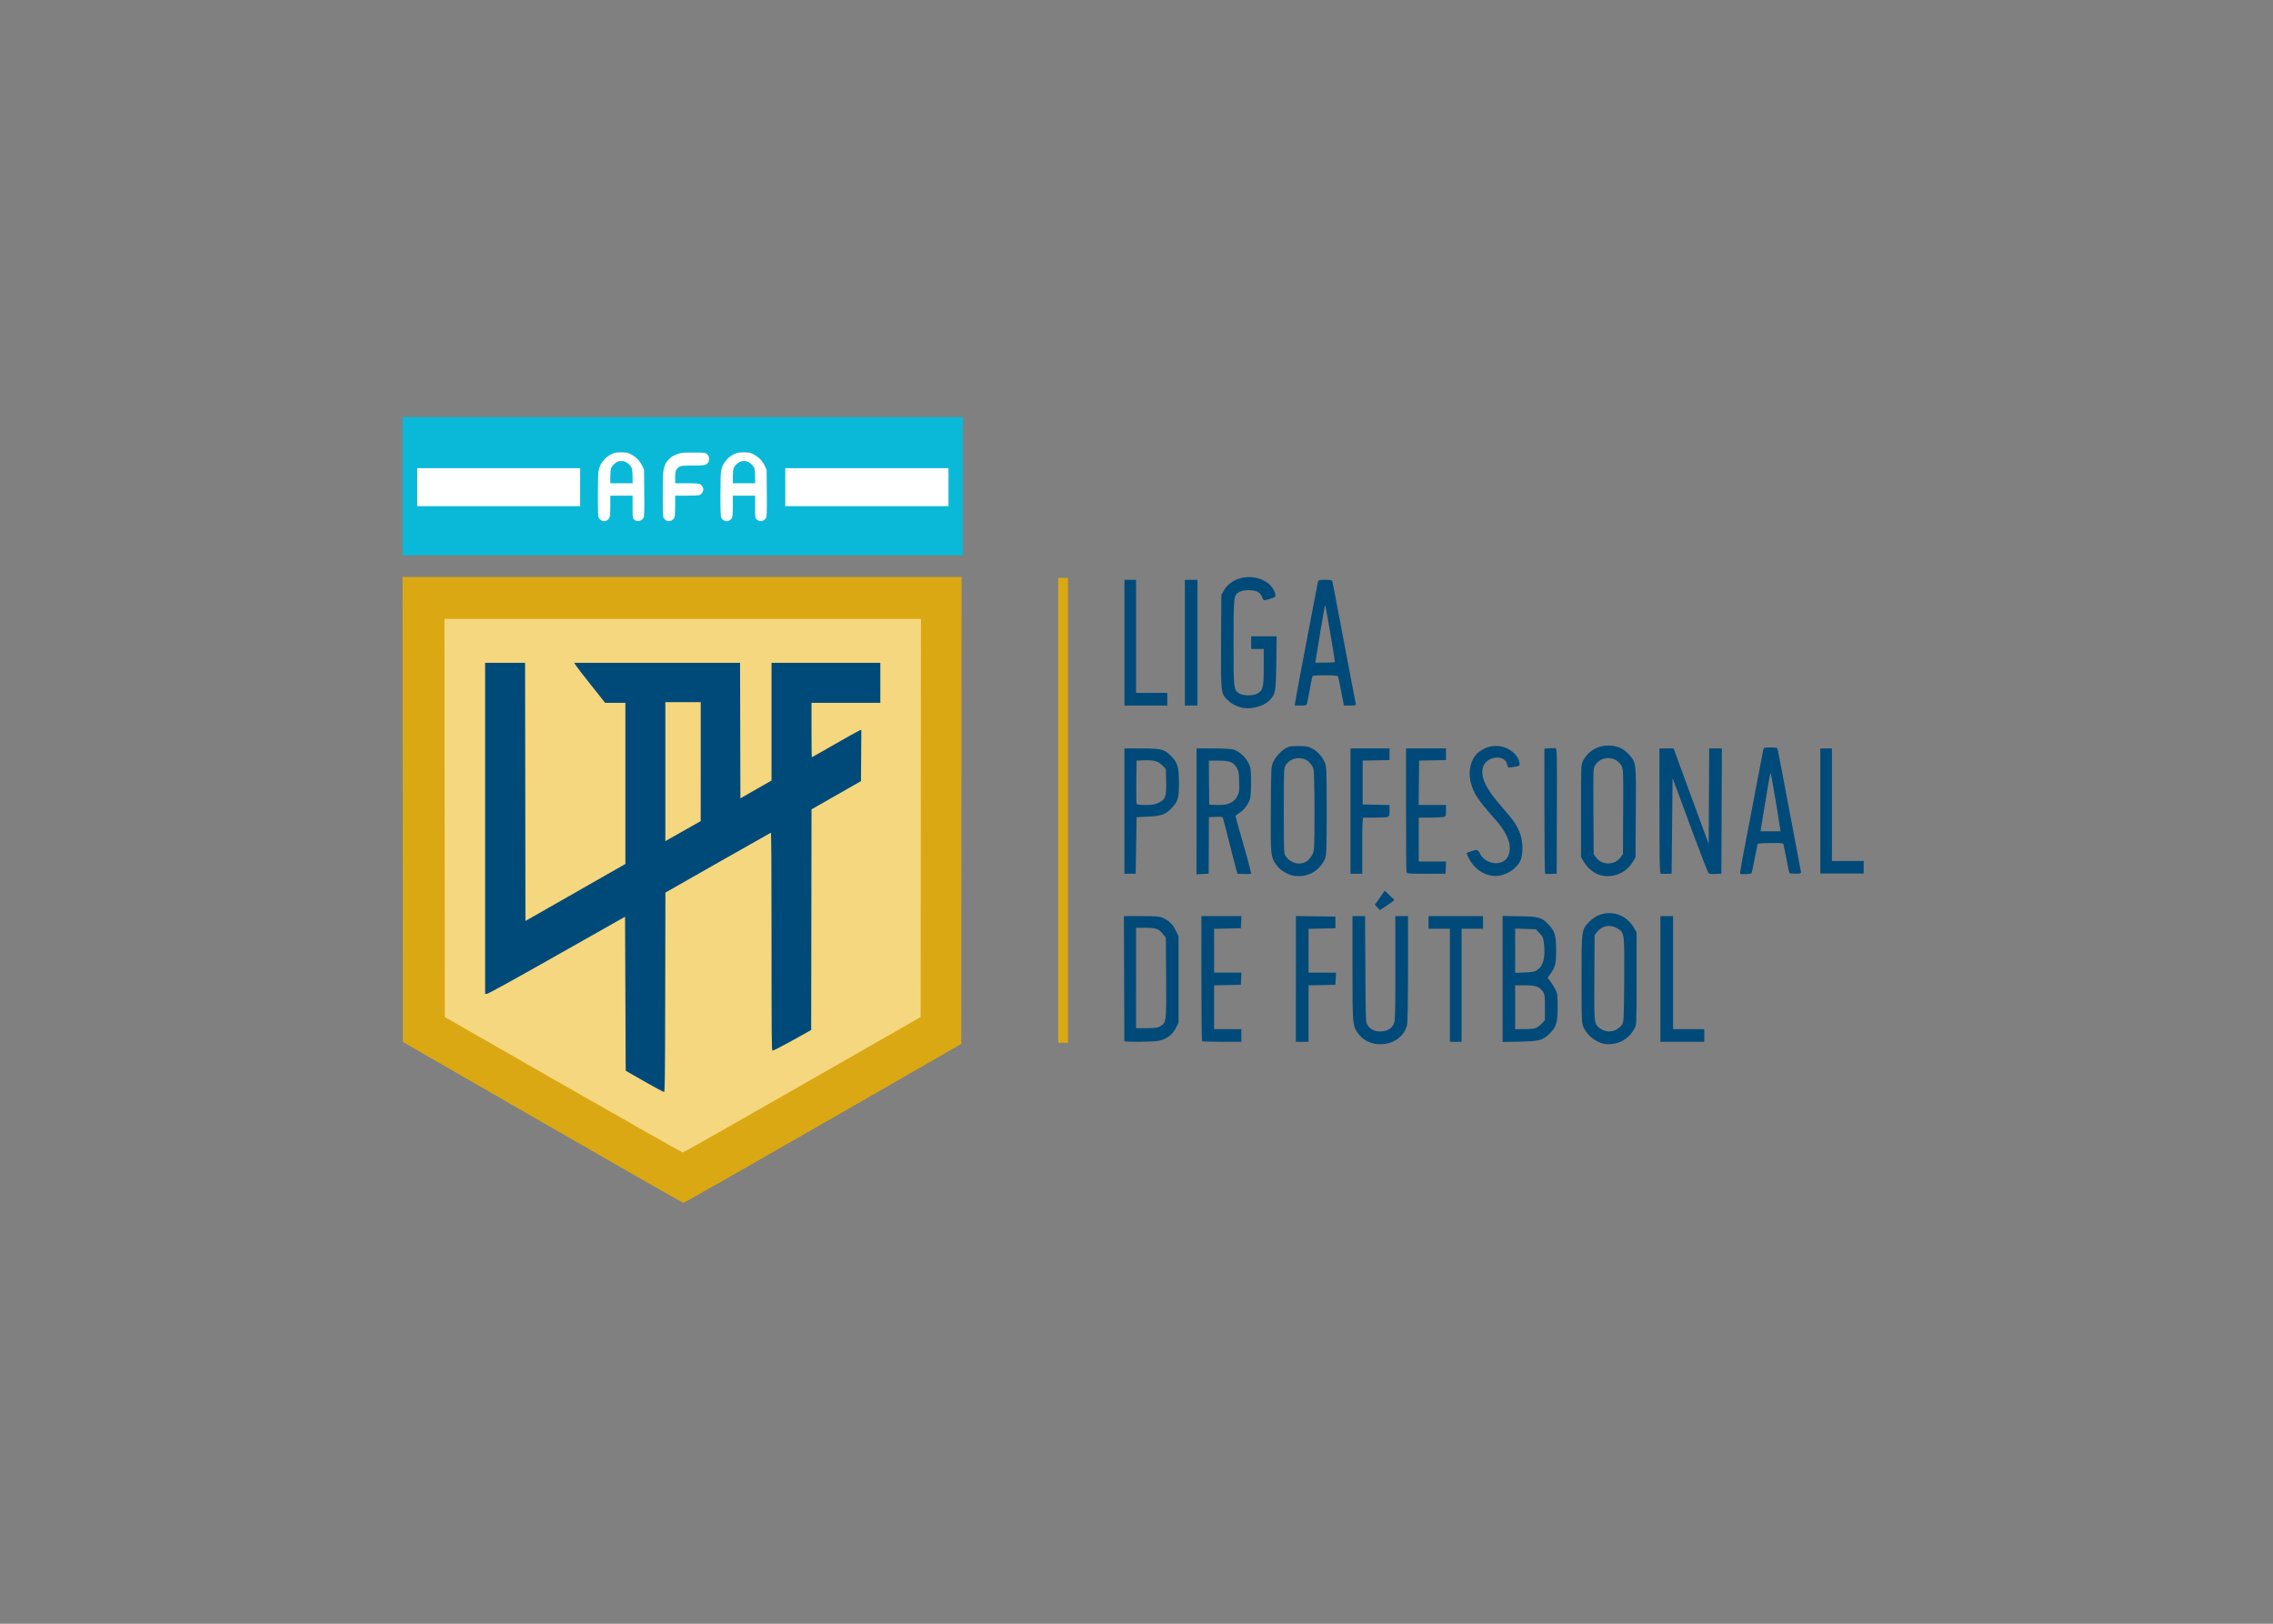 <svg clip-rule="evenodd" fill-rule="evenodd" stroke-linejoin="round" stroke-miterlimit="2" viewBox="0 0 560 400" xmlns="http://www.w3.org/2000/svg"><rect x="0" y="0" width="560" height="400" fill="#808080" stroke="none"/><g transform="matrix(2.563 0 0 2.563 -4468.24 -2187.12)"><path d="m1783.457 896.808h51.266v6.808h-51.266z" fill="#fff" stroke-width=".063"/><g fill-rule="nonzero"><g transform="matrix(.063 0 0 .063 1742.43 885.112)"><path d="m1057.51 1330.9c-1.11-.05-97.86-55.31-215.01-122.8l-213-122.71-.251-354.694-.252-354.696h853.003l-.25 356.208-.25 356.212-210.99 121.29c-116.05 66.71-211.9 121.25-213 121.19z" fill="#daa813"/><path d="m1056.51 1253.99c-1.11 0-83.235-46.49-182.51-103.3l-180.5-103.3-.252-303.696-.251-303.694h727.003l-.25 303.704-.25 303.706-180.49 103.29c-99.27 56.82-181.39 103.3-182.5 103.29z" fill="#f5d77f"/><path d="m1484 343h-855v-211h855zm-547.797-52.035c.937.019 2.883-.503 4.325-1.16s3.263-2.434 4.047-3.95c1.054-2.038 1.425-6.803 1.425-18.305v-15.55h34v17c0 15.594.163 17.163 1.975 18.975 1.086 1.086 3.119 2.262 4.519 2.613s3.907.074 5.573-.616c1.665-.689 3.702-2.559 4.528-4.155 1.268-2.452 1.454-8.353 1.202-38.109l-.297-35.208-2.824-6.11c-1.57-3.398-4.9-8.148-7.5-10.701-2.572-2.524-7.376-5.837-10.676-7.361-4.983-2.302-7.356-2.77-14-2.763-6.649.007-9.052.489-14.234 2.852-3.832 1.747-7.939 4.665-10.658 7.57-2.432 2.601-5.309 6.48-6.392 8.621s-2.475 6.277-3.093 9.191c-.703 3.316-1.11 17.351-1.088 37.5.028 24.805.34 32.75 1.361 34.591.728 1.314 2.4 2.986 3.714 3.714 1.315.729 3.156 1.341 4.093 1.361zm43.797-57.965h-34v-10.032c0-6.164.521-11.279 1.351-13.266.743-1.778 2.984-4.667 4.979-6.418 1.995-1.752 5.212-3.483 7.149-3.846 1.936-.363 5.106-.363 7.042 0 1.937.363 5.154 2.094 7.149 3.846 1.996 1.751 4.236 4.64 4.979 6.418.83 1.987 1.351 7.102 1.351 13.266zm55.3 57.965c.99.019 3.04-.606 4.56-1.39 1.51-.784 3.29-2.605 3.95-4.047.76-1.672 1.19-8.224 1.19-18.075v-15.453h17.45c11.41 0 18.37-.414 20.08-1.195 1.44-.657 3.26-2.434 4.05-3.95.78-1.516 1.42-3.432 1.42-4.258 0-.827-.54-2.683-1.19-4.125-.66-1.442-2.44-3.263-3.95-4.047-2.08-1.075-7.08-1.425-20.31-1.425h-17.55v-8.75c0-6.914.41-9.422 1.96-11.951 1.07-1.761 3.3-3.899 4.94-4.75 2.37-1.221 6.62-1.549 20.1-1.549 12.84 0 17.79-.355 19.86-1.425 1.51-.784 3.29-2.605 3.95-4.047.65-1.442 1.19-3.48 1.19-4.528s-.54-3.086-1.19-4.528c-.66-1.442-2.44-3.263-3.95-4.047-2.06-1.065-6.95-1.425-19.35-1.425-14.14 0-17.56.311-23.11 2.107-3.59 1.159-8.4 3.541-10.7 5.294-2.3 1.754-5.44 5.067-6.99 7.364-1.55 2.316-3.44 7.193-4.24 10.955-1.08 5.111-1.43 14.783-1.42 39.28.02 25.08.32 33.046 1.34 34.89.73 1.314 2.41 2.986 3.72 3.714 1.31.729 3.2 1.341 4.19 1.361zm87.9 0c.94.019 2.89-.503 4.33-1.16s3.26-2.434 4.05-3.95c1.05-2.038 1.42-6.803 1.42-18.305v-15.55h34v17c0 15.594.16 17.163 1.98 18.975 1.08 1.086 3.11 2.262 4.51 2.613s3.91.074 5.58-.616c1.66-.689 3.7-2.559 4.53-4.155 1.26-2.452 1.45-8.353 1.2-38.109l-.3-35.208-2.82-6.11c-1.57-3.398-4.9-8.148-7.5-10.701-2.58-2.524-7.38-5.837-10.68-7.361-4.98-2.302-7.36-2.77-14-2.763-6.65.007-9.05.489-14.23 2.852-3.84 1.747-7.94 4.665-10.66 7.57-2.43 2.601-5.31 6.48-6.39 8.621-1.09 2.141-2.48 6.277-3.1 9.191-.7 3.316-1.11 17.351-1.08 37.5.02 24.805.34 32.75 1.36 34.591.72 1.314 2.4 2.986 3.71 3.714 1.31.729 3.16 1.341 4.09 1.361zm43.8-57.965h-34v-10.032c0-6.164.52-11.279 1.35-13.266.74-1.778 2.99-4.667 4.98-6.418 2-1.752 5.21-3.483 7.15-3.846 1.93-.363 5.11-.363 7.04 0 1.94.363 5.15 2.094 7.15 3.846 1.99 1.751 4.24 4.64 4.98 6.418.83 1.987 1.35 7.102 1.35 13.266zm-516 35h249v-58h-249v29zm562 0h249v-29-29h-249z" fill="#0ab9d8"/><path d="m1028 1161.72c-.83.14-14.32-7.11-30-16.1l-28.5-16.35-.5-117.46-.5-117.463-104 58.826c-67.691 38.289-104.96 58.827-106.75 58.827h-2.75v-505h60.995l.253 196.907.252 196.907 76.25-43.479 76.25-43.479v-245.856h-30.86l-20.955-26.338c-11.526-14.486-22.138-28.211-23.583-30.5l-2.627-4.162h253.015l.26 103.364.25 103.365 23.75-13.578 23.75-13.579v-179.572h166v61h-105v41.5c0 22.825.23 41.5.51 41.5s15.69-8.724 34.25-19.386 35.43-20.091 37.5-20.953l3.76-1.569-.26 39.169-.26 39.169-75.47 43.07-.27 168.353-.26 168.357-28.77 15.99c-16.44 9.14-29.41 15.75-30.25 15.43-1.3-.5-1.48-21.04-1.48-166.682 0-115.289-.32-166.008-1.05-165.766-.57.192-37.01 20.817-80.96 45.834l-79.92 45.484-.29 151.99c-.25 134.17-.46 152.01-1.78 152.23zm7.25-385.682c2.89-1.651 15.03-8.522 26.98-15.27l21.72-12.268.03-90.75.02-90.75h-54v212.04z" fill="#004a79"/></g><path d="m1785.81 958.109v-206.868h4.37v206.868z" fill="#daa813" transform="matrix(.216 0 0 .216 1459.35 746.619)"/><path d="m1875.5 953.663c-.6-.101-1.21-.47-1.56-.954-.57-.765-.57-.828-.57-6.32v-4.995h1.21l.03 5.082c.02 4.788.03 5.1.2 5.375.26.428.67.638 1.24.631.6-.008 1.06-.254 1.28-.692.15-.297.16-.753.16-5.36v-5.036h1.22v5.082c0 3.171-.04 5.212-.1 5.427-.35 1.273-1.65 2.006-3.11 1.76zm22.01-.003c-.83-.202-1.58-.816-1.93-1.586-.18-.404-.19-.603-.19-4.598 0-4.827-.01-4.775.78-5.573 1.28-1.274 3.32-.985 4.25.599l.26.438v4.449c0 4.427 0 4.452-.21 4.825-.26.469-.45.689-.87.998-.55.406-1.45.601-2.09.448zm1.28-1.385c.15-.085.36-.274.47-.419.19-.258.2-.365.23-4.309.03-4.604.03-4.566-.69-4.988-.67-.395-1.44-.244-1.93.378l-.22.279-.03 4.074c-.02 4.287-.02 4.389.4 4.782.49.457 1.19.537 1.77.203zm-47.35 1.134c0-.039-.01-2.758-.02-6.043l-.02-5.972 1.69.002c1.43.002 1.74.028 2.06.173.58.263.95.627 1.23 1.211l.27.534v8.338l-.26.515c-.31.631-.92 1.077-1.65 1.216-.59.11-3.29.131-3.3.026zm3.46-1.431c.58-.355.59-.434.56-4.673l-.03-3.818-.26-.344c-.4-.524-.68-.625-1.7-.625h-.9v9.649h1.01c.84 0 1.06-.031 1.32-.189zm4.01 1.438c-.03-.034-.06-2.753-.06-6.042v-5.98h3.85l-.06 1.171-1.29.026-1.28.026v4.21h2.63l-.06 1.171-1.29.027-1.28.026v4.21h2.62v1.218h-1.86c-1.02 0-1.89-.028-1.92-.063zm9.02-5.982v-6.044l3.8.051v1.124l-1.29.026-1.29.026v4.211h2.64l-.06 1.171-1.29.026-1.29.026v5.428h-1.22zm14.81 6.045v-10.867h-2.06v-1.218h5.24v1.218h-2.06v10.867zm5.06.015v-12.115l1.66.031c1.87.035 2.09.098 2.76.796.61.631.72 1.027.73 2.446 0 1.344-.06 1.58-.55 2.293l-.27.401.23.279c.12.154.34.49.48.748.24.445.25.534.25 1.78 0 1.505-.12 1.894-.76 2.526-.68.663-.99.748-2.87.784zm3.26-1.365c.13-.073.38-.265.53-.428l.28-.295v-1.236c0-1.153-.01-1.256-.22-1.55-.32-.45-.7-.575-1.74-.575h-.9v4.216h.9c.59 0 .98-.045 1.15-.132zm.09-5.567c.57-.41.77-1.194.63-2.501-.06-.559-.11-.677-.42-1.018l-.36-.385-.99-.031-1-.032v4.25l.92-.032c.77-.028.96-.065 1.22-.251zm11.82 6.917v-12.085h1.22v10.867h3v1.218zm-26.95-12.658-.5-.515.48-.674.47-.674.47.437c.25.24.46.45.46.466 0 .015-.31.238-.69.494zm-9.01-3.558c-.39-.194-.68-.429-.9-.718-.6-.786-.62-.934-.59-5.47.03-3.928.03-4.076.23-4.497.23-.49.8-1.11 1.27-1.362.23-.125.52-.168 1.15-.169.71-.001.91.035 1.3.231.53.272.94.717 1.22 1.309.19.414.2.553.2 4.689 0 3.846-.02 4.298-.17 4.622-.46 1.029-1.41 1.655-2.5 1.655-.52 0-.73-.053-1.21-.29zm1.97-1.14c.17-.116.41-.399.53-.628.2-.413.21-.464.21-4.169 0-2.172-.04-3.89-.1-4.083-.05-.182-.24-.473-.41-.645-.63-.605-1.78-.467-2.24.266-.2.335-.2.357-.2 4.429 0 4.005 0 4.097.19 4.356.51.693 1.38.897 2.02.474zm17.26 1.258c-.75-.258-1.43-.93-1.77-1.73l-.13-.33.43-.149c.6-.205.65-.194.83.18.31.655 1.11 1.066 1.81.937.72-.131 1.07-.6 1.08-1.46.01-.724-.48-1.701-1.35-2.674-1.72-1.93-2.13-2.551-2.4-3.619-.3-1.153.07-2.439.84-2.958.59-.398.99-.53 1.61-.531 1.06-.002 2.08.732 2.23 1.603.05.29.05.294-.47.397-.28.058-.55.085-.59.061s-.1-.169-.13-.323c-.11-.565-.88-.802-1.59-.488-.77.338-1 1.186-.59 2.169.28.694.81 1.449 1.82 2.602 1 1.136 1.35 1.665 1.62 2.417.27.735.29 1.883.06 2.491-.22.567-.83 1.123-1.51 1.377-.64.241-1.16.249-1.8.028zm10.77.02c-.5-.18-1.1-.697-1.41-1.238l-.26-.437v-4.45c0-4.385 0-4.455.2-4.825.5-.925 1.37-1.447 2.42-1.449.82-.001 1.44.265 1.96.838.74.827.72.668.69 5.551l-.03 4.335-.25.437c-.69 1.161-2.07 1.679-3.32 1.238zm1.6-1.21c.17-.08.41-.28.53-.445l.23-.301.02-4.075c.02-3.831.02-4.095-.15-4.403-.52-.981-1.96-1.021-2.55-.072-.18.296-.18.444-.16 4.428l.03 4.122.22.315c.39.544 1.19.733 1.83.431zm-47.16-4.888v-6.023h1.55c1.97 0 2.28.077 2.9.697.67.668.79 1.078.79 2.663 0 1.425-.09 1.732-.71 2.38-.58.616-.96.755-2.24.813l-1.12.052-.09 5.435-1.08.006zm3.26-.789c.69-.335.78-.576.75-2.02l-.03-1.237-.32-.334c-.41-.414-.83-.534-1.77-.499l-.72.027-.03 2.012c-.01 1.107 0 2.066.03 2.131.03.084.28.12.86.12.64 0 .9-.043 1.23-.2zm3.67.813v-6.047h1.61c.95 0 1.75.045 1.97.11.51.154 1.18.777 1.44 1.339.2.424.22.604.22 1.793.01.758-.04 1.456-.1 1.639-.18.509-.59 1.049-1 1.302-.21.129-.39.277-.39.33 0 .052.35 1.307.78 2.79.43 1.482.75 2.715.71 2.739s-.35.036-.69.027l-.61-.017-.14-.475c-.07-.262-.37-1.403-.65-2.536-.29-1.134-.55-2.158-.59-2.276-.05-.201-.09-.213-.71-.187l-.66.027-.02 5.433-1.17.055zm3.28-.824c.31-.153.48-.326.64-.632.19-.377.21-.526.18-1.406-.02-.835-.06-1.037-.24-1.337-.34-.545-.66-.67-1.74-.673l-.93-.003.01 2.061c.01 1.133.02 2.092.02 2.131s.37.07.82.07c.67 0 .9-.04 1.24-.211zm11.52.8v-6.023h3.75v1.119l-1.29.026-1.29.026v4.216l1.29.026 1.29.026v.55c0 .515-.02.553-.25.611-.13.034-.67.057-1.19.051s-1-.008-1.07-.005c-.09.004-.11.611-.11 2.704v2.699l-1.13-.004zm5.39 5.894c-.03-.074-.05-2.786-.05-6.026v-5.891h3.84v1.119l-1.29.026-1.29.026-.05 4.263h2.63v.55c0 .542 0 .552-.29.609-.17.032-.75.059-1.31.059h-1.02v4.216h2.63l-.06 1.171-1.84.006c-1.53.005-1.86-.018-1.9-.128zm13.32.11c-.04-.037-.07-2.754-.07-6.038v-5.971l.46-.032c.25-.018.52-.019.61-.002.14.028.15.518.13 6.042l-.02 6.013-.52.027c-.29.015-.55-.002-.59-.039zm11.11-.002c-.1-.039-.12-1.336-.12-6.037v-5.988l.68.001h.68l1.68 4.59 1.69 4.589.05-9.18h1.22l-.05 12.038-.57.028c-.41.019-.61-.011-.68-.105-.06-.073-.73-1.793-1.48-3.822s-1.5-4.048-1.66-4.486l-.3-.796-.09 9.181-.47.018c-.26.01-.52-.004-.58-.031zm7.64.013c-.03-.025.09-.773.26-1.662 1.03-5.426 1.92-10.077 1.96-10.259.04-.194.1-.211.69-.211s.65.018.7.211c.03.116.2.991.38 1.944s.67 3.525 1.08 5.714c.42 2.19.77 4.044.78 4.12.02.109-.1.14-.53.143-.3.002-.56-.028-.59-.067-.02-.04-.14-.61-.27-1.267-.13-.658-.25-1.291-.28-1.408-.05-.208-.07-.212-1.26-.203-1.04.008-1.22.031-1.26.166-.02.086-.15.716-.28 1.401s-.26 1.285-.29 1.335c-.06.091-1 .129-1.09.043zm3.84-4.333c-.29-1.917-.88-5.363-.92-5.363s-.43 2.264-.91 5.27l-.05.351h1.92zm3.86-7.705h1.12v10.82h3.05v1.199h-4.17zm-55.79-3.966c-.56-.183-.81-.329-1.19-.7-.64-.61-.65-.663-.62-5.651l.03-4.438.23-.417c.78-1.384 2.91-1.732 4.27-.696.35.269.7.838.7 1.152 0 .145-.11.22-.49.332-.65.195-.67.191-.81-.185-.07-.205-.23-.387-.42-.484-.41-.214-1.33-.212-1.73.003-.57.305-.58.365-.58 4.885 0 4.446.01 4.527.53 4.874.37.25 1.37.254 1.78.006.53-.318.59-.608.59-2.541v-1.73h-1.21v-1.218h2.45l-.03 2.553c-.04 2.815-.07 2.992-.66 3.601-.6.62-1.98.938-2.84.654zm-11.1-.156v-12.085h1.12v10.867h3v1.218zm5.81 0v-12.085h1.21v12.085zm10.61-.352c.03-.193.26-1.468.52-2.833.26-1.366.73-3.832 1.04-5.481s.59-3.093.62-3.209c.04-.193.1-.21.69-.21.54 0 .66.028.7.164.03.09.34 1.723.7 3.63 1.04 5.502 1.51 7.95 1.55 8.127.03.142-.04.164-.55.164h-.59l-.26-1.335c-.14-.733-.28-1.387-.3-1.452-.03-.086-.37-.117-1.25-.117-1.18 0-1.21.006-1.25.21-.03.116-.14.675-.24 1.242-.11.566-.22 1.125-.24 1.241-.04.191-.1.211-.62.211h-.57zm3.81-3.841c0-.211-.89-5.457-.93-5.457-.03 0-.23 1.128-.46 2.506-.22 1.379-.43 2.622-.45 2.764l-.05.258h.95c.52 0 .94-.032.94-.071z" fill="#004a79"/></g></g></svg>